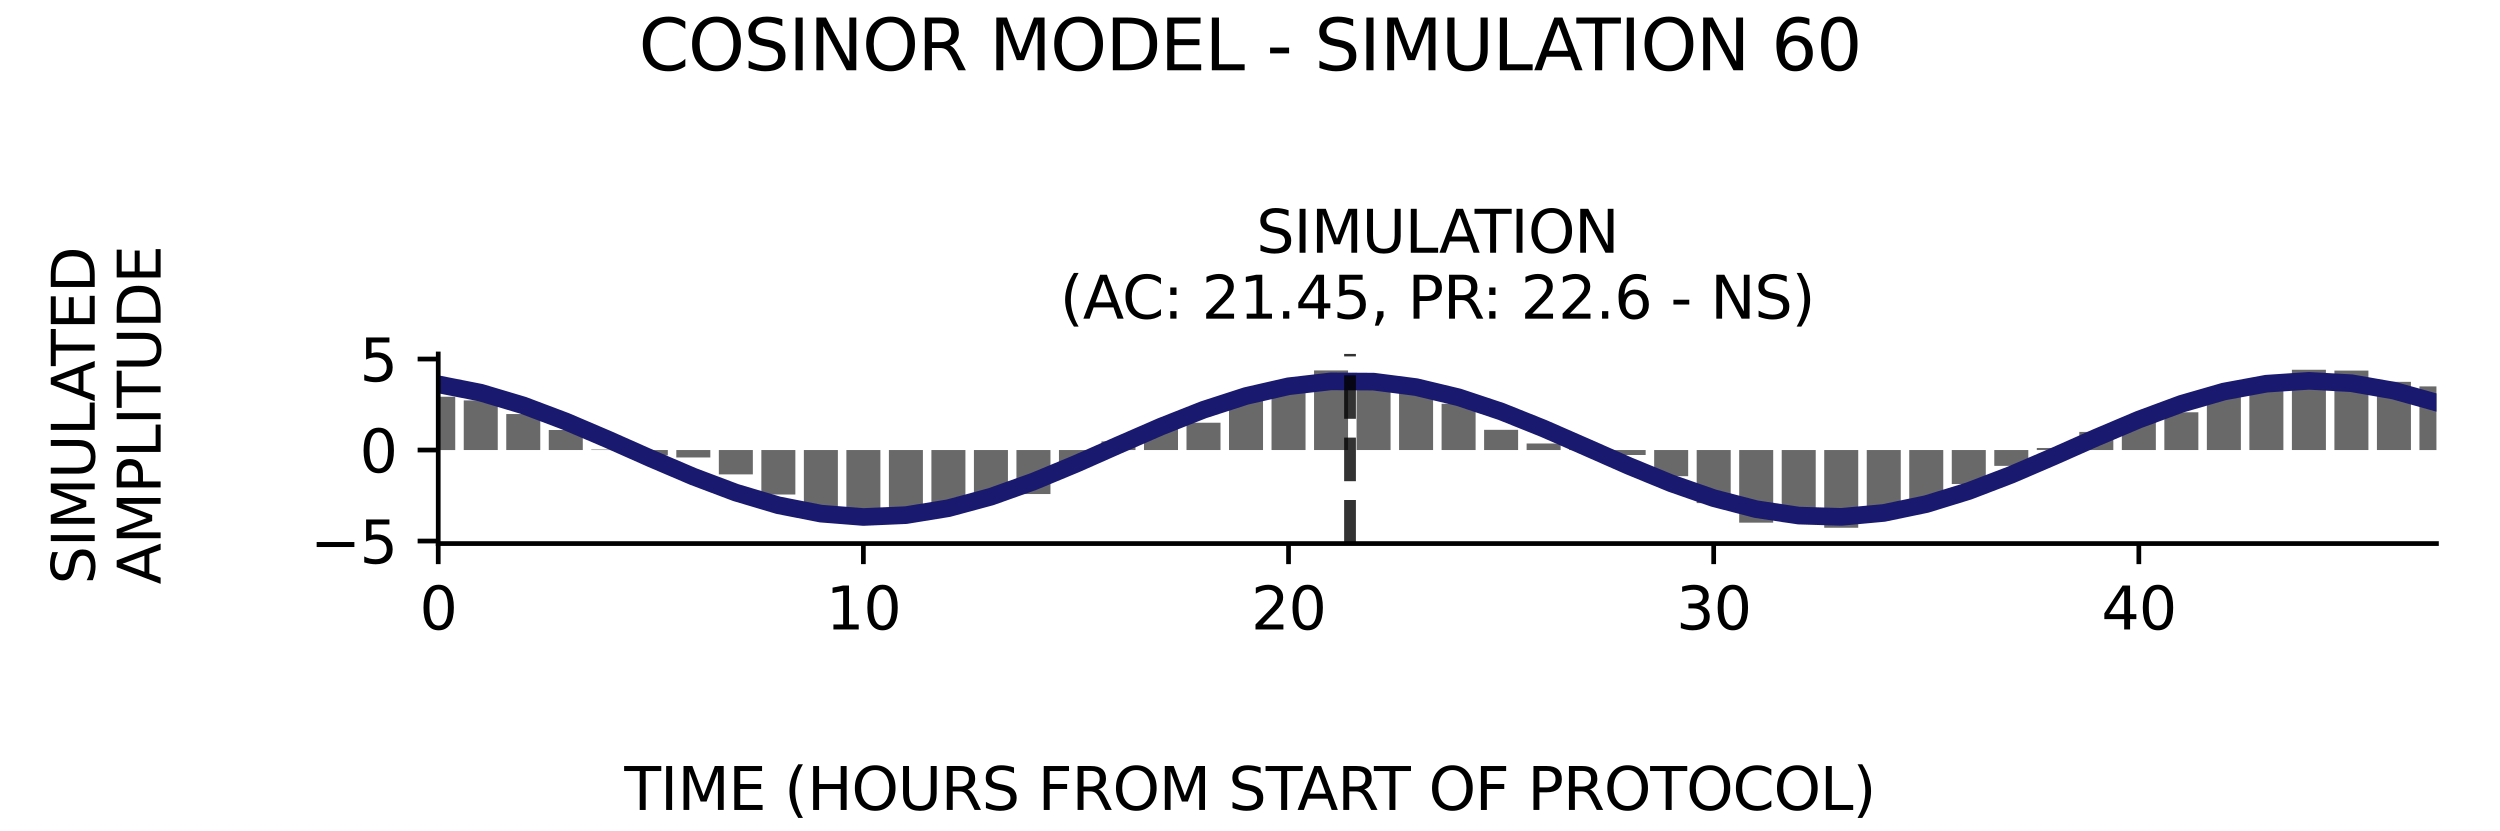 <?xml version="1.0" encoding="utf-8" standalone="no"?>
<!DOCTYPE svg PUBLIC "-//W3C//DTD SVG 1.1//EN"
  "http://www.w3.org/Graphics/SVG/1.1/DTD/svg11.dtd">
<svg xmlns:xlink="http://www.w3.org/1999/xlink" width="424.8pt" height="141.12pt" viewBox="0 0 424.8 141.12" xmlns="http://www.w3.org/2000/svg" version="1.1">
 <defs>
  <style type="text/css">*{stroke-linejoin: round; stroke-linecap: butt}</style>
 </defs>
 <g id="figure_1">
  <g id="patch_1">
   <path d="M 0 141.12 
L 424.8 141.12 
L 424.8 0 
L 0 0 
z
" style="fill: #ffffff"/>
  </g>
  <g id="axes_1">
   <g id="patch_2">
    <path d="M 74.464 92.36 
L 414 92.36 
L 414 60.144 
L 74.464 60.144 
z
" style="fill: #ffffff"/>
   </g>
   <g id="patch_3">
    <path d="M 71.574 76.47 
L 77.354 76.47 
L 77.354 67.414 
L 71.574 67.414 
z
" clip-path="url(#p3834119139)" style="fill: #696969"/>
   </g>
   <g id="patch_4">
    <path d="M 78.799 76.47 
L 84.578 76.47 
L 84.578 68.036 
L 78.799 68.036 
z
" clip-path="url(#p3834119139)" style="fill: #696969"/>
   </g>
   <g id="patch_5">
    <path d="M 86.023 76.47 
L 91.802 76.47 
L 91.802 70.355 
L 86.023 70.355 
z
" clip-path="url(#p3834119139)" style="fill: #696969"/>
   </g>
   <g id="patch_6">
    <path d="M 93.247 76.47 
L 99.026 76.47 
L 99.026 73.064 
L 93.247 73.064 
z
" clip-path="url(#p3834119139)" style="fill: #696969"/>
   </g>
   <g id="patch_7">
    <path d="M 100.471 76.47 
L 106.25 76.47 
L 106.25 76.386 
L 100.471 76.386 
z
" clip-path="url(#p3834119139)" style="fill: #696969"/>
   </g>
   <g id="patch_8">
    <path d="M 107.695 76.47 
L 113.475 76.47 
L 113.475 77.384 
L 107.695 77.384 
z
" clip-path="url(#p3834119139)" style="fill: #696969"/>
   </g>
   <g id="patch_9">
    <path d="M 114.919 76.47 
L 120.699 76.47 
L 120.699 77.734 
L 114.919 77.734 
z
" clip-path="url(#p3834119139)" style="fill: #696969"/>
   </g>
   <g id="patch_10">
    <path d="M 122.144 76.47 
L 127.923 76.47 
L 127.923 80.607 
L 122.144 80.607 
z
" clip-path="url(#p3834119139)" style="fill: #696969"/>
   </g>
   <g id="patch_11">
    <path d="M 129.368 76.47 
L 135.147 76.47 
L 135.147 84.028 
L 129.368 84.028 
z
" clip-path="url(#p3834119139)" style="fill: #696969"/>
   </g>
   <g id="patch_12">
    <path d="M 136.592 76.47 
L 142.371 76.47 
L 142.371 87.24 
L 136.592 87.24 
z
" clip-path="url(#p3834119139)" style="fill: #696969"/>
   </g>
   <g id="patch_13">
    <path d="M 143.816 76.47 
L 149.595 76.47 
L 149.595 88.829 
L 143.816 88.829 
z
" clip-path="url(#p3834119139)" style="fill: #696969"/>
   </g>
   <g id="patch_14">
    <path d="M 151.04 76.47 
L 156.82 76.47 
L 156.82 87.149 
L 151.04 87.149 
z
" clip-path="url(#p3834119139)" style="fill: #696969"/>
   </g>
   <g id="patch_15">
    <path d="M 158.264 76.47 
L 164.044 76.47 
L 164.044 86.356 
L 158.264 86.356 
z
" clip-path="url(#p3834119139)" style="fill: #696969"/>
   </g>
   <g id="patch_16">
    <path d="M 165.489 76.47 
L 171.268 76.47 
L 171.268 84.687 
L 165.489 84.687 
z
" clip-path="url(#p3834119139)" style="fill: #696969"/>
   </g>
   <g id="patch_17">
    <path d="M 172.713 76.47 
L 178.492 76.47 
L 178.492 83.947 
L 172.713 83.947 
z
" clip-path="url(#p3834119139)" style="fill: #696969"/>
   </g>
   <g id="patch_18">
    <path d="M 179.937 76.47 
L 185.716 76.47 
L 185.716 79.199 
L 179.937 79.199 
z
" clip-path="url(#p3834119139)" style="fill: #696969"/>
   </g>
   <g id="patch_19">
    <path d="M 187.161 76.47 
L 192.94 76.47 
L 192.94 75.005 
L 187.161 75.005 
z
" clip-path="url(#p3834119139)" style="fill: #696969"/>
   </g>
   <g id="patch_20">
    <path d="M 194.385 76.47 
L 200.165 76.47 
L 200.165 72.222 
L 194.385 72.222 
z
" clip-path="url(#p3834119139)" style="fill: #696969"/>
   </g>
   <g id="patch_21">
    <path d="M 201.609 76.47 
L 207.389 76.47 
L 207.389 71.83 
L 201.609 71.83 
z
" clip-path="url(#p3834119139)" style="fill: #696969"/>
   </g>
   <g id="patch_22">
    <path d="M 208.834 76.47 
L 214.613 76.47 
L 214.613 67.162 
L 208.834 67.162 
z
" clip-path="url(#p3834119139)" style="fill: #696969"/>
   </g>
   <g id="patch_23">
    <path d="M 216.058 76.47 
L 221.837 76.47 
L 221.837 66.218 
L 216.058 66.218 
z
" clip-path="url(#p3834119139)" style="fill: #696969"/>
   </g>
   <g id="patch_24">
    <path d="M 223.282 76.47 
L 229.061 76.47 
L 229.061 62.943 
L 223.282 62.943 
z
" clip-path="url(#p3834119139)" style="fill: #696969"/>
   </g>
   <g id="patch_25">
    <path d="M 230.506 76.47 
L 236.285 76.47 
L 236.285 64.073 
L 230.506 64.073 
z
" clip-path="url(#p3834119139)" style="fill: #696969"/>
   </g>
   <g id="patch_26">
    <path d="M 237.73 76.47 
L 243.51 76.47 
L 243.51 65.41 
L 237.73 65.41 
z
" clip-path="url(#p3834119139)" style="fill: #696969"/>
   </g>
   <g id="patch_27">
    <path d="M 244.954 76.47 
L 250.734 76.47 
L 250.734 68.612 
L 244.954 68.612 
z
" clip-path="url(#p3834119139)" style="fill: #696969"/>
   </g>
   <g id="patch_28">
    <path d="M 252.179 76.47 
L 257.958 76.47 
L 257.958 73.035 
L 252.179 73.035 
z
" clip-path="url(#p3834119139)" style="fill: #696969"/>
   </g>
   <g id="patch_29">
    <path d="M 259.403 76.47 
L 265.182 76.47 
L 265.182 75.358 
L 259.403 75.358 
z
" clip-path="url(#p3834119139)" style="fill: #696969"/>
   </g>
   <g id="patch_30">
    <path d="M 266.627 76.47 
L 272.406 76.47 
L 272.406 76.184 
L 266.627 76.184 
z
" clip-path="url(#p3834119139)" style="fill: #696969"/>
   </g>
   <g id="patch_31">
    <path d="M 273.851 76.47 
L 279.63 76.47 
L 279.63 77.313 
L 273.851 77.313 
z
" clip-path="url(#p3834119139)" style="fill: #696969"/>
   </g>
   <g id="patch_32">
    <path d="M 281.075 76.47 
L 286.855 76.47 
L 286.855 80.917 
L 281.075 80.917 
z
" clip-path="url(#p3834119139)" style="fill: #696969"/>
   </g>
   <g id="patch_33">
    <path d="M 288.299 76.47 
L 294.079 76.47 
L 294.079 85.489 
L 288.299 85.489 
z
" clip-path="url(#p3834119139)" style="fill: #696969"/>
   </g>
   <g id="patch_34">
    <path d="M 295.524 76.47 
L 301.303 76.47 
L 301.303 88.81 
L 295.524 88.81 
z
" clip-path="url(#p3834119139)" style="fill: #696969"/>
   </g>
   <g id="patch_35">
    <path d="M 302.748 76.47 
L 308.527 76.47 
L 308.527 88.719 
L 302.748 88.719 
z
" clip-path="url(#p3834119139)" style="fill: #696969"/>
   </g>
   <g id="patch_36">
    <path d="M 309.972 76.47 
L 315.751 76.47 
L 315.751 89.675 
L 309.972 89.675 
z
" clip-path="url(#p3834119139)" style="fill: #696969"/>
   </g>
   <g id="patch_37">
    <path d="M 317.196 76.47 
L 322.975 76.47 
L 322.975 87.731 
L 317.196 87.731 
z
" clip-path="url(#p3834119139)" style="fill: #696969"/>
   </g>
   <g id="patch_38">
    <path d="M 324.42 76.47 
L 330.2 76.47 
L 330.2 85.386 
L 324.42 85.386 
z
" clip-path="url(#p3834119139)" style="fill: #696969"/>
   </g>
   <g id="patch_39">
    <path d="M 331.644 76.47 
L 337.424 76.47 
L 337.424 82.245 
L 331.644 82.245 
z
" clip-path="url(#p3834119139)" style="fill: #696969"/>
   </g>
   <g id="patch_40">
    <path d="M 338.869 76.47 
L 344.648 76.47 
L 344.648 79.16 
L 338.869 79.16 
z
" clip-path="url(#p3834119139)" style="fill: #696969"/>
   </g>
   <g id="patch_41">
    <path d="M 346.093 76.47 
L 351.872 76.47 
L 351.872 76.121 
L 346.093 76.121 
z
" clip-path="url(#p3834119139)" style="fill: #696969"/>
   </g>
   <g id="patch_42">
    <path d="M 353.317 76.47 
L 359.096 76.47 
L 359.096 73.391 
L 353.317 73.391 
z
" clip-path="url(#p3834119139)" style="fill: #696969"/>
   </g>
   <g id="patch_43">
    <path d="M 360.541 76.47 
L 366.32 76.47 
L 366.32 71.67 
L 360.541 71.67 
z
" clip-path="url(#p3834119139)" style="fill: #696969"/>
   </g>
   <g id="patch_44">
    <path d="M 367.765 76.47 
L 373.545 76.47 
L 373.545 70.055 
L 367.765 70.055 
z
" clip-path="url(#p3834119139)" style="fill: #696969"/>
   </g>
   <g id="patch_45">
    <path d="M 374.989 76.47 
L 380.769 76.47 
L 380.769 67.192 
L 374.989 67.192 
z
" clip-path="url(#p3834119139)" style="fill: #696969"/>
   </g>
   <g id="patch_46">
    <path d="M 382.214 76.47 
L 387.993 76.47 
L 387.993 64.261 
L 382.214 64.261 
z
" clip-path="url(#p3834119139)" style="fill: #696969"/>
   </g>
   <g id="patch_47">
    <path d="M 389.438 76.47 
L 395.217 76.47 
L 395.217 62.829 
L 389.438 62.829 
z
" clip-path="url(#p3834119139)" style="fill: #696969"/>
   </g>
   <g id="patch_48">
    <path d="M 396.662 76.47 
L 402.441 76.47 
L 402.441 62.969 
L 396.662 62.969 
z
" clip-path="url(#p3834119139)" style="fill: #696969"/>
   </g>
   <g id="patch_49">
    <path d="M 403.886 76.47 
L 409.665 76.47 
L 409.665 64.882 
L 403.886 64.882 
z
" clip-path="url(#p3834119139)" style="fill: #696969"/>
   </g>
   <g id="patch_50">
    <path d="M 411.11 76.47 
L 416.89 76.47 
L 416.89 65.658 
L 411.11 65.658 
z
" clip-path="url(#p3834119139)" style="fill: #696969"/>
   </g>
   <g id="matplotlib.axis_1">
    <g id="xtick_1">
     <g id="line2d_1">
      <defs>
       <path id="m1159d30a07" d="M 0 0 
L 0 3.5 
" style="stroke: #000000; stroke-width: 0.8"/>
      </defs>
      <g>
       <use xlink:href="#m1159d30a07" x="74.464" y="92.36" style="stroke: #000000; stroke-width: 0.8"/>
      </g>
     </g>
     <g id="text_1">
      <!-- 0 -->
      <g transform="translate(71.283 106.958) scale(0.1 -0.1)">
       <defs>
        <path id="DejaVuSans-30" d="M 2034 4250 
Q 1547 4250 1301 3770 
Q 1056 3291 1056 2328 
Q 1056 1369 1301 889 
Q 1547 409 2034 409 
Q 2525 409 2770 889 
Q 3016 1369 3016 2328 
Q 3016 3291 2770 3770 
Q 2525 4250 2034 4250 
z
M 2034 4750 
Q 2819 4750 3233 4129 
Q 3647 3509 3647 2328 
Q 3647 1150 3233 529 
Q 2819 -91 2034 -91 
Q 1250 -91 836 529 
Q 422 1150 422 2328 
Q 422 3509 836 4129 
Q 1250 4750 2034 4750 
z
" transform="scale(0.016)"/>
       </defs>
       <use xlink:href="#DejaVuSans-30"/>
      </g>
     </g>
    </g>
    <g id="xtick_2">
     <g id="line2d_2">
      <g>
       <use xlink:href="#m1159d30a07" x="146.706" y="92.36" style="stroke: #000000; stroke-width: 0.8"/>
      </g>
     </g>
     <g id="text_2">
      <!-- 10 -->
      <g transform="translate(140.343 106.958) scale(0.1 -0.1)">
       <defs>
        <path id="DejaVuSans-31" d="M 794 531 
L 1825 531 
L 1825 4091 
L 703 3866 
L 703 4441 
L 1819 4666 
L 2450 4666 
L 2450 531 
L 3481 531 
L 3481 0 
L 794 0 
L 794 531 
z
" transform="scale(0.016)"/>
       </defs>
       <use xlink:href="#DejaVuSans-31"/>
       <use xlink:href="#DejaVuSans-30" x="63.623"/>
      </g>
     </g>
    </g>
    <g id="xtick_3">
     <g id="line2d_3">
      <g>
       <use xlink:href="#m1159d30a07" x="218.947" y="92.36" style="stroke: #000000; stroke-width: 0.8"/>
      </g>
     </g>
     <g id="text_3">
      <!-- 20 -->
      <g transform="translate(212.585 106.958) scale(0.1 -0.1)">
       <defs>
        <path id="DejaVuSans-32" d="M 1228 531 
L 3431 531 
L 3431 0 
L 469 0 
L 469 531 
Q 828 903 1448 1529 
Q 2069 2156 2228 2338 
Q 2531 2678 2651 2914 
Q 2772 3150 2772 3378 
Q 2772 3750 2511 3984 
Q 2250 4219 1831 4219 
Q 1534 4219 1204 4116 
Q 875 4013 500 3803 
L 500 4441 
Q 881 4594 1212 4672 
Q 1544 4750 1819 4750 
Q 2544 4750 2975 4387 
Q 3406 4025 3406 3419 
Q 3406 3131 3298 2873 
Q 3191 2616 2906 2266 
Q 2828 2175 2409 1742 
Q 1991 1309 1228 531 
z
" transform="scale(0.016)"/>
       </defs>
       <use xlink:href="#DejaVuSans-32"/>
       <use xlink:href="#DejaVuSans-30" x="63.623"/>
      </g>
     </g>
    </g>
    <g id="xtick_4">
     <g id="line2d_4">
      <g>
       <use xlink:href="#m1159d30a07" x="291.189" y="92.36" style="stroke: #000000; stroke-width: 0.8"/>
      </g>
     </g>
     <g id="text_4">
      <!-- 30 -->
      <g transform="translate(284.827 106.958) scale(0.1 -0.1)">
       <defs>
        <path id="DejaVuSans-33" d="M 2597 2516 
Q 3050 2419 3304 2112 
Q 3559 1806 3559 1356 
Q 3559 666 3084 287 
Q 2609 -91 1734 -91 
Q 1441 -91 1130 -33 
Q 819 25 488 141 
L 488 750 
Q 750 597 1062 519 
Q 1375 441 1716 441 
Q 2309 441 2620 675 
Q 2931 909 2931 1356 
Q 2931 1769 2642 2001 
Q 2353 2234 1838 2234 
L 1294 2234 
L 1294 2753 
L 1863 2753 
Q 2328 2753 2575 2939 
Q 2822 3125 2822 3475 
Q 2822 3834 2567 4026 
Q 2313 4219 1838 4219 
Q 1578 4219 1281 4162 
Q 984 4106 628 3988 
L 628 4550 
Q 988 4650 1302 4700 
Q 1616 4750 1894 4750 
Q 2613 4750 3031 4423 
Q 3450 4097 3450 3541 
Q 3450 3153 3228 2886 
Q 3006 2619 2597 2516 
z
" transform="scale(0.016)"/>
       </defs>
       <use xlink:href="#DejaVuSans-33"/>
       <use xlink:href="#DejaVuSans-30" x="63.623"/>
      </g>
     </g>
    </g>
    <g id="xtick_5">
     <g id="line2d_5">
      <g>
       <use xlink:href="#m1159d30a07" x="363.431" y="92.36" style="stroke: #000000; stroke-width: 0.8"/>
      </g>
     </g>
     <g id="text_5">
      <!-- 40 -->
      <g transform="translate(357.068 106.958) scale(0.1 -0.1)">
       <defs>
        <path id="DejaVuSans-34" d="M 2419 4116 
L 825 1625 
L 2419 1625 
L 2419 4116 
z
M 2253 4666 
L 3047 4666 
L 3047 1625 
L 3713 1625 
L 3713 1100 
L 3047 1100 
L 3047 0 
L 2419 0 
L 2419 1100 
L 313 1100 
L 313 1709 
L 2253 4666 
z
" transform="scale(0.016)"/>
       </defs>
       <use xlink:href="#DejaVuSans-34"/>
       <use xlink:href="#DejaVuSans-30" x="63.623"/>
      </g>
     </g>
    </g>
   </g>
   <g id="matplotlib.axis_2">
    <g id="ytick_1">
     <g id="line2d_6">
      <defs>
       <path id="m0844a837a0" d="M 0 0 
L -3.5 0 
" style="stroke: #000000; stroke-width: 0.8"/>
      </defs>
      <g>
       <use xlink:href="#m0844a837a0" x="74.464" y="91.936" style="stroke: #000000; stroke-width: 0.8"/>
      </g>
     </g>
     <g id="text_6">
      <!-- −5 -->
      <g transform="translate(52.722 95.735) scale(0.1 -0.1)">
       <defs>
        <path id="DejaVuSans-2212" d="M 678 2272 
L 4684 2272 
L 4684 1741 
L 678 1741 
L 678 2272 
z
" transform="scale(0.016)"/>
        <path id="DejaVuSans-35" d="M 691 4666 
L 3169 4666 
L 3169 4134 
L 1269 4134 
L 1269 2991 
Q 1406 3038 1543 3061 
Q 1681 3084 1819 3084 
Q 2600 3084 3056 2656 
Q 3513 2228 3513 1497 
Q 3513 744 3044 326 
Q 2575 -91 1722 -91 
Q 1428 -91 1123 -41 
Q 819 9 494 109 
L 494 744 
Q 775 591 1075 516 
Q 1375 441 1709 441 
Q 2250 441 2565 725 
Q 2881 1009 2881 1497 
Q 2881 1984 2565 2268 
Q 2250 2553 1709 2553 
Q 1456 2553 1204 2497 
Q 953 2441 691 2322 
L 691 4666 
z
" transform="scale(0.016)"/>
       </defs>
       <use xlink:href="#DejaVuSans-2212"/>
       <use xlink:href="#DejaVuSans-35" x="83.789"/>
      </g>
     </g>
    </g>
    <g id="ytick_2">
     <g id="line2d_7">
      <g>
       <use xlink:href="#m0844a837a0" x="74.464" y="76.47" style="stroke: #000000; stroke-width: 0.8"/>
      </g>
     </g>
     <g id="text_7">
      <!-- 0 -->
      <g transform="translate(61.102 80.269) scale(0.1 -0.1)">
       <use xlink:href="#DejaVuSans-30"/>
      </g>
     </g>
    </g>
    <g id="ytick_3">
     <g id="line2d_8">
      <g>
       <use xlink:href="#m0844a837a0" x="74.464" y="61.003" style="stroke: #000000; stroke-width: 0.8"/>
      </g>
     </g>
     <g id="text_8">
      <!-- 5 -->
      <g transform="translate(61.102 64.803) scale(0.1 -0.1)">
       <use xlink:href="#DejaVuSans-35"/>
      </g>
     </g>
    </g>
   </g>
   <g id="line2d_9">
    <path d="M 74.464 65.301 
L 81.688 66.724 
L 88.912 68.881 
L 96.137 71.607 
L 103.361 74.692 
L 110.585 77.899 
L 117.809 80.982 
L 125.033 83.704 
L 132.257 85.856 
L 139.482 87.274 
L 146.706 87.847 
L 153.93 87.532 
L 161.154 86.353 
L 168.378 84.401 
L 175.602 81.826 
L 182.827 78.824 
L 190.051 75.628 
L 197.275 72.482 
L 204.499 69.628 
L 211.723 67.286 
L 218.947 65.634 
L 226.172 64.8 
L 233.396 64.848 
L 240.62 65.774 
L 247.844 67.507 
L 255.068 69.914 
L 262.292 72.811 
L 269.517 75.974 
L 276.741 79.161 
L 283.965 82.127 
L 291.189 84.644 
L 298.413 86.519 
L 305.637 87.608 
L 312.862 87.827 
L 320.086 87.16 
L 327.31 85.658 
L 334.534 83.435 
L 341.758 80.664 
L 348.982 77.556 
L 356.207 74.35 
L 363.431 71.293 
L 370.655 68.619 
L 377.879 66.533 
L 385.103 65.197 
L 392.327 64.712 
L 399.552 65.115 
L 406.776 66.376 
L 414 68.398 
" clip-path="url(#p3834119139)" style="fill: none; stroke: #191970; stroke-width: 3; stroke-linecap: square"/>
   </g>
   <g id="line2d_10">
    <path d="M 229.395 92.36 
L 229.395 60.144 
" clip-path="url(#p3834119139)" style="fill: none; stroke-dasharray: 7.4,3.2; stroke-dashoffset: 0; stroke: #000000; stroke-opacity: 0.8; stroke-width: 2"/>
   </g>
   <g id="patch_51">
    <path d="M 74.464 92.36 
L 74.464 60.144 
" style="fill: none; stroke: #000000; stroke-width: 0.8; stroke-linejoin: miter; stroke-linecap: square"/>
   </g>
   <g id="patch_52">
    <path d="M 74.464 92.36 
L 414 92.36 
" style="fill: none; stroke: #000000; stroke-width: 0.8; stroke-linejoin: miter; stroke-linecap: square"/>
   </g>
   <g id="text_9">
    <!-- SIMULATION -->
    <g transform="translate(213.473 42.946) scale(0.1 -0.1)">
     <defs>
      <path id="DejaVuSans-53" d="M 3425 4513 
L 3425 3897 
Q 3066 4069 2747 4153 
Q 2428 4238 2131 4238 
Q 1616 4238 1336 4038 
Q 1056 3838 1056 3469 
Q 1056 3159 1242 3001 
Q 1428 2844 1947 2747 
L 2328 2669 
Q 3034 2534 3370 2195 
Q 3706 1856 3706 1288 
Q 3706 609 3251 259 
Q 2797 -91 1919 -91 
Q 1588 -91 1214 -16 
Q 841 59 441 206 
L 441 856 
Q 825 641 1194 531 
Q 1563 422 1919 422 
Q 2459 422 2753 634 
Q 3047 847 3047 1241 
Q 3047 1584 2836 1778 
Q 2625 1972 2144 2069 
L 1759 2144 
Q 1053 2284 737 2584 
Q 422 2884 422 3419 
Q 422 4038 858 4394 
Q 1294 4750 2059 4750 
Q 2388 4750 2728 4690 
Q 3069 4631 3425 4513 
z
" transform="scale(0.016)"/>
      <path id="DejaVuSans-49" d="M 628 4666 
L 1259 4666 
L 1259 0 
L 628 0 
L 628 4666 
z
" transform="scale(0.016)"/>
      <path id="DejaVuSans-4d" d="M 628 4666 
L 1569 4666 
L 2759 1491 
L 3956 4666 
L 4897 4666 
L 4897 0 
L 4281 0 
L 4281 4097 
L 3078 897 
L 2444 897 
L 1241 4097 
L 1241 0 
L 628 0 
L 628 4666 
z
" transform="scale(0.016)"/>
      <path id="DejaVuSans-55" d="M 556 4666 
L 1191 4666 
L 1191 1831 
Q 1191 1081 1462 751 
Q 1734 422 2344 422 
Q 2950 422 3222 751 
Q 3494 1081 3494 1831 
L 3494 4666 
L 4128 4666 
L 4128 1753 
Q 4128 841 3676 375 
Q 3225 -91 2344 -91 
Q 1459 -91 1007 375 
Q 556 841 556 1753 
L 556 4666 
z
" transform="scale(0.016)"/>
      <path id="DejaVuSans-4c" d="M 628 4666 
L 1259 4666 
L 1259 531 
L 3531 531 
L 3531 0 
L 628 0 
L 628 4666 
z
" transform="scale(0.016)"/>
      <path id="DejaVuSans-41" d="M 2188 4044 
L 1331 1722 
L 3047 1722 
L 2188 4044 
z
M 1831 4666 
L 2547 4666 
L 4325 0 
L 3669 0 
L 3244 1197 
L 1141 1197 
L 716 0 
L 50 0 
L 1831 4666 
z
" transform="scale(0.016)"/>
      <path id="DejaVuSans-54" d="M -19 4666 
L 3928 4666 
L 3928 4134 
L 2272 4134 
L 2272 0 
L 1638 0 
L 1638 4134 
L -19 4134 
L -19 4666 
z
" transform="scale(0.016)"/>
      <path id="DejaVuSans-4f" d="M 2522 4238 
Q 1834 4238 1429 3725 
Q 1025 3213 1025 2328 
Q 1025 1447 1429 934 
Q 1834 422 2522 422 
Q 3209 422 3611 934 
Q 4013 1447 4013 2328 
Q 4013 3213 3611 3725 
Q 3209 4238 2522 4238 
z
M 2522 4750 
Q 3503 4750 4090 4092 
Q 4678 3434 4678 2328 
Q 4678 1225 4090 567 
Q 3503 -91 2522 -91 
Q 1538 -91 948 565 
Q 359 1222 359 2328 
Q 359 3434 948 4092 
Q 1538 4750 2522 4750 
z
" transform="scale(0.016)"/>
      <path id="DejaVuSans-4e" d="M 628 4666 
L 1478 4666 
L 3547 763 
L 3547 4666 
L 4159 4666 
L 4159 0 
L 3309 0 
L 1241 3903 
L 1241 0 
L 628 0 
L 628 4666 
z
" transform="scale(0.016)"/>
     </defs>
     <use xlink:href="#DejaVuSans-53"/>
     <use xlink:href="#DejaVuSans-49" x="63.477"/>
     <use xlink:href="#DejaVuSans-4d" x="92.969"/>
     <use xlink:href="#DejaVuSans-55" x="179.248"/>
     <use xlink:href="#DejaVuSans-4c" x="252.441"/>
     <use xlink:href="#DejaVuSans-41" x="310.404"/>
     <use xlink:href="#DejaVuSans-54" x="371.062"/>
     <use xlink:href="#DejaVuSans-49" x="432.146"/>
     <use xlink:href="#DejaVuSans-4f" x="461.639"/>
     <use xlink:href="#DejaVuSans-4e" x="540.35"/>
    </g>
    <!-- (AC: 21.45, PR: 22.6 - NS) -->
    <g transform="translate(180.105 54.144) scale(0.1 -0.1)">
     <defs>
      <path id="DejaVuSans-28" d="M 1984 4856 
Q 1566 4138 1362 3434 
Q 1159 2731 1159 2009 
Q 1159 1288 1364 580 
Q 1569 -128 1984 -844 
L 1484 -844 
Q 1016 -109 783 600 
Q 550 1309 550 2009 
Q 550 2706 781 3412 
Q 1013 4119 1484 4856 
L 1984 4856 
z
" transform="scale(0.016)"/>
      <path id="DejaVuSans-43" d="M 4122 4306 
L 4122 3641 
Q 3803 3938 3442 4084 
Q 3081 4231 2675 4231 
Q 1875 4231 1450 3742 
Q 1025 3253 1025 2328 
Q 1025 1406 1450 917 
Q 1875 428 2675 428 
Q 3081 428 3442 575 
Q 3803 722 4122 1019 
L 4122 359 
Q 3791 134 3420 21 
Q 3050 -91 2638 -91 
Q 1578 -91 968 557 
Q 359 1206 359 2328 
Q 359 3453 968 4101 
Q 1578 4750 2638 4750 
Q 3056 4750 3426 4639 
Q 3797 4528 4122 4306 
z
" transform="scale(0.016)"/>
      <path id="DejaVuSans-3a" d="M 750 794 
L 1409 794 
L 1409 0 
L 750 0 
L 750 794 
z
M 750 3309 
L 1409 3309 
L 1409 2516 
L 750 2516 
L 750 3309 
z
" transform="scale(0.016)"/>
      <path id="DejaVuSans-20" transform="scale(0.016)"/>
      <path id="DejaVuSans-2e" d="M 684 794 
L 1344 794 
L 1344 0 
L 684 0 
L 684 794 
z
" transform="scale(0.016)"/>
      <path id="DejaVuSans-2c" d="M 750 794 
L 1409 794 
L 1409 256 
L 897 -744 
L 494 -744 
L 750 256 
L 750 794 
z
" transform="scale(0.016)"/>
      <path id="DejaVuSans-50" d="M 1259 4147 
L 1259 2394 
L 2053 2394 
Q 2494 2394 2734 2622 
Q 2975 2850 2975 3272 
Q 2975 3691 2734 3919 
Q 2494 4147 2053 4147 
L 1259 4147 
z
M 628 4666 
L 2053 4666 
Q 2838 4666 3239 4311 
Q 3641 3956 3641 3272 
Q 3641 2581 3239 2228 
Q 2838 1875 2053 1875 
L 1259 1875 
L 1259 0 
L 628 0 
L 628 4666 
z
" transform="scale(0.016)"/>
      <path id="DejaVuSans-52" d="M 2841 2188 
Q 3044 2119 3236 1894 
Q 3428 1669 3622 1275 
L 4263 0 
L 3584 0 
L 2988 1197 
Q 2756 1666 2539 1819 
Q 2322 1972 1947 1972 
L 1259 1972 
L 1259 0 
L 628 0 
L 628 4666 
L 2053 4666 
Q 2853 4666 3247 4331 
Q 3641 3997 3641 3322 
Q 3641 2881 3436 2590 
Q 3231 2300 2841 2188 
z
M 1259 4147 
L 1259 2491 
L 2053 2491 
Q 2509 2491 2742 2702 
Q 2975 2913 2975 3322 
Q 2975 3731 2742 3939 
Q 2509 4147 2053 4147 
L 1259 4147 
z
" transform="scale(0.016)"/>
      <path id="DejaVuSans-36" d="M 2113 2584 
Q 1688 2584 1439 2293 
Q 1191 2003 1191 1497 
Q 1191 994 1439 701 
Q 1688 409 2113 409 
Q 2538 409 2786 701 
Q 3034 994 3034 1497 
Q 3034 2003 2786 2293 
Q 2538 2584 2113 2584 
z
M 3366 4563 
L 3366 3988 
Q 3128 4100 2886 4159 
Q 2644 4219 2406 4219 
Q 1781 4219 1451 3797 
Q 1122 3375 1075 2522 
Q 1259 2794 1537 2939 
Q 1816 3084 2150 3084 
Q 2853 3084 3261 2657 
Q 3669 2231 3669 1497 
Q 3669 778 3244 343 
Q 2819 -91 2113 -91 
Q 1303 -91 875 529 
Q 447 1150 447 2328 
Q 447 3434 972 4092 
Q 1497 4750 2381 4750 
Q 2619 4750 2861 4703 
Q 3103 4656 3366 4563 
z
" transform="scale(0.016)"/>
      <path id="DejaVuSans-2d" d="M 313 2009 
L 1997 2009 
L 1997 1497 
L 313 1497 
L 313 2009 
z
" transform="scale(0.016)"/>
      <path id="DejaVuSans-29" d="M 513 4856 
L 1013 4856 
Q 1481 4119 1714 3412 
Q 1947 2706 1947 2009 
Q 1947 1309 1714 600 
Q 1481 -109 1013 -844 
L 513 -844 
Q 928 -128 1133 580 
Q 1338 1288 1338 2009 
Q 1338 2731 1133 3434 
Q 928 4138 513 4856 
z
" transform="scale(0.016)"/>
     </defs>
     <use xlink:href="#DejaVuSans-28"/>
     <use xlink:href="#DejaVuSans-41" x="39.014"/>
     <use xlink:href="#DejaVuSans-43" x="105.672"/>
     <use xlink:href="#DejaVuSans-3a" x="175.496"/>
     <use xlink:href="#DejaVuSans-20" x="209.188"/>
     <use xlink:href="#DejaVuSans-32" x="240.975"/>
     <use xlink:href="#DejaVuSans-31" x="304.598"/>
     <use xlink:href="#DejaVuSans-2e" x="368.221"/>
     <use xlink:href="#DejaVuSans-34" x="400.008"/>
     <use xlink:href="#DejaVuSans-35" x="463.631"/>
     <use xlink:href="#DejaVuSans-2c" x="527.254"/>
     <use xlink:href="#DejaVuSans-20" x="559.041"/>
     <use xlink:href="#DejaVuSans-50" x="590.828"/>
     <use xlink:href="#DejaVuSans-52" x="651.131"/>
     <use xlink:href="#DejaVuSans-3a" x="717.488"/>
     <use xlink:href="#DejaVuSans-20" x="751.18"/>
     <use xlink:href="#DejaVuSans-32" x="782.967"/>
     <use xlink:href="#DejaVuSans-32" x="846.59"/>
     <use xlink:href="#DejaVuSans-2e" x="910.213"/>
     <use xlink:href="#DejaVuSans-36" x="942"/>
     <use xlink:href="#DejaVuSans-20" x="1005.623"/>
     <use xlink:href="#DejaVuSans-2d" x="1037.41"/>
     <use xlink:href="#DejaVuSans-20" x="1073.494"/>
     <use xlink:href="#DejaVuSans-4e" x="1105.281"/>
     <use xlink:href="#DejaVuSans-53" x="1180.086"/>
     <use xlink:href="#DejaVuSans-29" x="1243.562"/>
    </g>
   </g>
  </g>
  <g id="text_10">
   <!-- COSINOR MODEL - SIMULATION 60 -->
   <g transform="translate(108.534 11.941) scale(0.12 -0.12)">
    <defs>
     <path id="DejaVuSans-44" d="M 1259 4147 
L 1259 519 
L 2022 519 
Q 2988 519 3436 956 
Q 3884 1394 3884 2338 
Q 3884 3275 3436 3711 
Q 2988 4147 2022 4147 
L 1259 4147 
z
M 628 4666 
L 1925 4666 
Q 3281 4666 3915 4102 
Q 4550 3538 4550 2338 
Q 4550 1131 3912 565 
Q 3275 0 1925 0 
L 628 0 
L 628 4666 
z
" transform="scale(0.016)"/>
     <path id="DejaVuSans-45" d="M 628 4666 
L 3578 4666 
L 3578 4134 
L 1259 4134 
L 1259 2753 
L 3481 2753 
L 3481 2222 
L 1259 2222 
L 1259 531 
L 3634 531 
L 3634 0 
L 628 0 
L 628 4666 
z
" transform="scale(0.016)"/>
    </defs>
    <use xlink:href="#DejaVuSans-43"/>
    <use xlink:href="#DejaVuSans-4f" x="69.824"/>
    <use xlink:href="#DejaVuSans-53" x="148.535"/>
    <use xlink:href="#DejaVuSans-49" x="212.012"/>
    <use xlink:href="#DejaVuSans-4e" x="241.504"/>
    <use xlink:href="#DejaVuSans-4f" x="316.309"/>
    <use xlink:href="#DejaVuSans-52" x="395.02"/>
    <use xlink:href="#DejaVuSans-20" x="464.502"/>
    <use xlink:href="#DejaVuSans-4d" x="496.289"/>
    <use xlink:href="#DejaVuSans-4f" x="582.568"/>
    <use xlink:href="#DejaVuSans-44" x="661.279"/>
    <use xlink:href="#DejaVuSans-45" x="738.281"/>
    <use xlink:href="#DejaVuSans-4c" x="801.465"/>
    <use xlink:href="#DejaVuSans-20" x="857.178"/>
    <use xlink:href="#DejaVuSans-2d" x="888.965"/>
    <use xlink:href="#DejaVuSans-20" x="925.049"/>
    <use xlink:href="#DejaVuSans-53" x="956.836"/>
    <use xlink:href="#DejaVuSans-49" x="1020.312"/>
    <use xlink:href="#DejaVuSans-4d" x="1049.805"/>
    <use xlink:href="#DejaVuSans-55" x="1136.084"/>
    <use xlink:href="#DejaVuSans-4c" x="1209.277"/>
    <use xlink:href="#DejaVuSans-41" x="1267.24"/>
    <use xlink:href="#DejaVuSans-54" x="1327.898"/>
    <use xlink:href="#DejaVuSans-49" x="1388.982"/>
    <use xlink:href="#DejaVuSans-4f" x="1418.475"/>
    <use xlink:href="#DejaVuSans-4e" x="1497.186"/>
    <use xlink:href="#DejaVuSans-20" x="1571.99"/>
    <use xlink:href="#DejaVuSans-36" x="1603.777"/>
    <use xlink:href="#DejaVuSans-30" x="1667.4"/>
   </g>
  </g>
  <g id="text_11">
   <!-- TIME (HOURS FROM START OF PROTOCOL) -->
   <g transform="translate(106.08 137.629) scale(0.1 -0.1)">
    <defs>
     <path id="DejaVuSans-48" d="M 628 4666 
L 1259 4666 
L 1259 2753 
L 3553 2753 
L 3553 4666 
L 4184 4666 
L 4184 0 
L 3553 0 
L 3553 2222 
L 1259 2222 
L 1259 0 
L 628 0 
L 628 4666 
z
" transform="scale(0.016)"/>
     <path id="DejaVuSans-46" d="M 628 4666 
L 3309 4666 
L 3309 4134 
L 1259 4134 
L 1259 2759 
L 3109 2759 
L 3109 2228 
L 1259 2228 
L 1259 0 
L 628 0 
L 628 4666 
z
" transform="scale(0.016)"/>
    </defs>
    <use xlink:href="#DejaVuSans-54"/>
    <use xlink:href="#DejaVuSans-49" x="61.084"/>
    <use xlink:href="#DejaVuSans-4d" x="90.576"/>
    <use xlink:href="#DejaVuSans-45" x="176.855"/>
    <use xlink:href="#DejaVuSans-20" x="240.039"/>
    <use xlink:href="#DejaVuSans-28" x="271.826"/>
    <use xlink:href="#DejaVuSans-48" x="310.84"/>
    <use xlink:href="#DejaVuSans-4f" x="386.035"/>
    <use xlink:href="#DejaVuSans-55" x="464.746"/>
    <use xlink:href="#DejaVuSans-52" x="537.939"/>
    <use xlink:href="#DejaVuSans-53" x="607.422"/>
    <use xlink:href="#DejaVuSans-20" x="670.898"/>
    <use xlink:href="#DejaVuSans-46" x="702.686"/>
    <use xlink:href="#DejaVuSans-52" x="760.205"/>
    <use xlink:href="#DejaVuSans-4f" x="829.688"/>
    <use xlink:href="#DejaVuSans-4d" x="908.398"/>
    <use xlink:href="#DejaVuSans-20" x="994.678"/>
    <use xlink:href="#DejaVuSans-53" x="1026.465"/>
    <use xlink:href="#DejaVuSans-54" x="1089.941"/>
    <use xlink:href="#DejaVuSans-41" x="1143.275"/>
    <use xlink:href="#DejaVuSans-52" x="1211.684"/>
    <use xlink:href="#DejaVuSans-54" x="1273.916"/>
    <use xlink:href="#DejaVuSans-20" x="1335"/>
    <use xlink:href="#DejaVuSans-4f" x="1366.787"/>
    <use xlink:href="#DejaVuSans-46" x="1445.498"/>
    <use xlink:href="#DejaVuSans-20" x="1503.018"/>
    <use xlink:href="#DejaVuSans-50" x="1534.805"/>
    <use xlink:href="#DejaVuSans-52" x="1595.107"/>
    <use xlink:href="#DejaVuSans-4f" x="1664.59"/>
    <use xlink:href="#DejaVuSans-54" x="1743.301"/>
    <use xlink:href="#DejaVuSans-4f" x="1804.385"/>
    <use xlink:href="#DejaVuSans-43" x="1883.096"/>
    <use xlink:href="#DejaVuSans-4f" x="1952.92"/>
    <use xlink:href="#DejaVuSans-4c" x="2031.631"/>
    <use xlink:href="#DejaVuSans-29" x="2087.344"/>
   </g>
  </g>
  <g id="text_12">
   <!-- SIMULATED -->
   <g transform="translate(16.094 99.293) rotate(-90) scale(0.1 -0.1)">
    <use xlink:href="#DejaVuSans-53"/>
    <use xlink:href="#DejaVuSans-49" x="63.477"/>
    <use xlink:href="#DejaVuSans-4d" x="92.969"/>
    <use xlink:href="#DejaVuSans-55" x="179.248"/>
    <use xlink:href="#DejaVuSans-4c" x="252.441"/>
    <use xlink:href="#DejaVuSans-41" x="310.404"/>
    <use xlink:href="#DejaVuSans-54" x="371.062"/>
    <use xlink:href="#DejaVuSans-45" x="432.146"/>
    <use xlink:href="#DejaVuSans-44" x="495.33"/>
   </g>
   <!-- AMPLITUDE -->
   <g transform="translate(27.292 99.293) rotate(-90) scale(0.1 -0.1)">
    <use xlink:href="#DejaVuSans-41"/>
    <use xlink:href="#DejaVuSans-4d" x="68.408"/>
    <use xlink:href="#DejaVuSans-50" x="154.688"/>
    <use xlink:href="#DejaVuSans-4c" x="214.99"/>
    <use xlink:href="#DejaVuSans-49" x="270.703"/>
    <use xlink:href="#DejaVuSans-54" x="300.195"/>
    <use xlink:href="#DejaVuSans-55" x="361.279"/>
    <use xlink:href="#DejaVuSans-44" x="434.473"/>
    <use xlink:href="#DejaVuSans-45" x="511.475"/>
   </g>
  </g>
 </g>
 <defs>
  <clipPath id="p3834119139">
   <rect x="74.464" y="60.144" width="339.536" height="32.216"/>
  </clipPath>
 </defs>
</svg>
